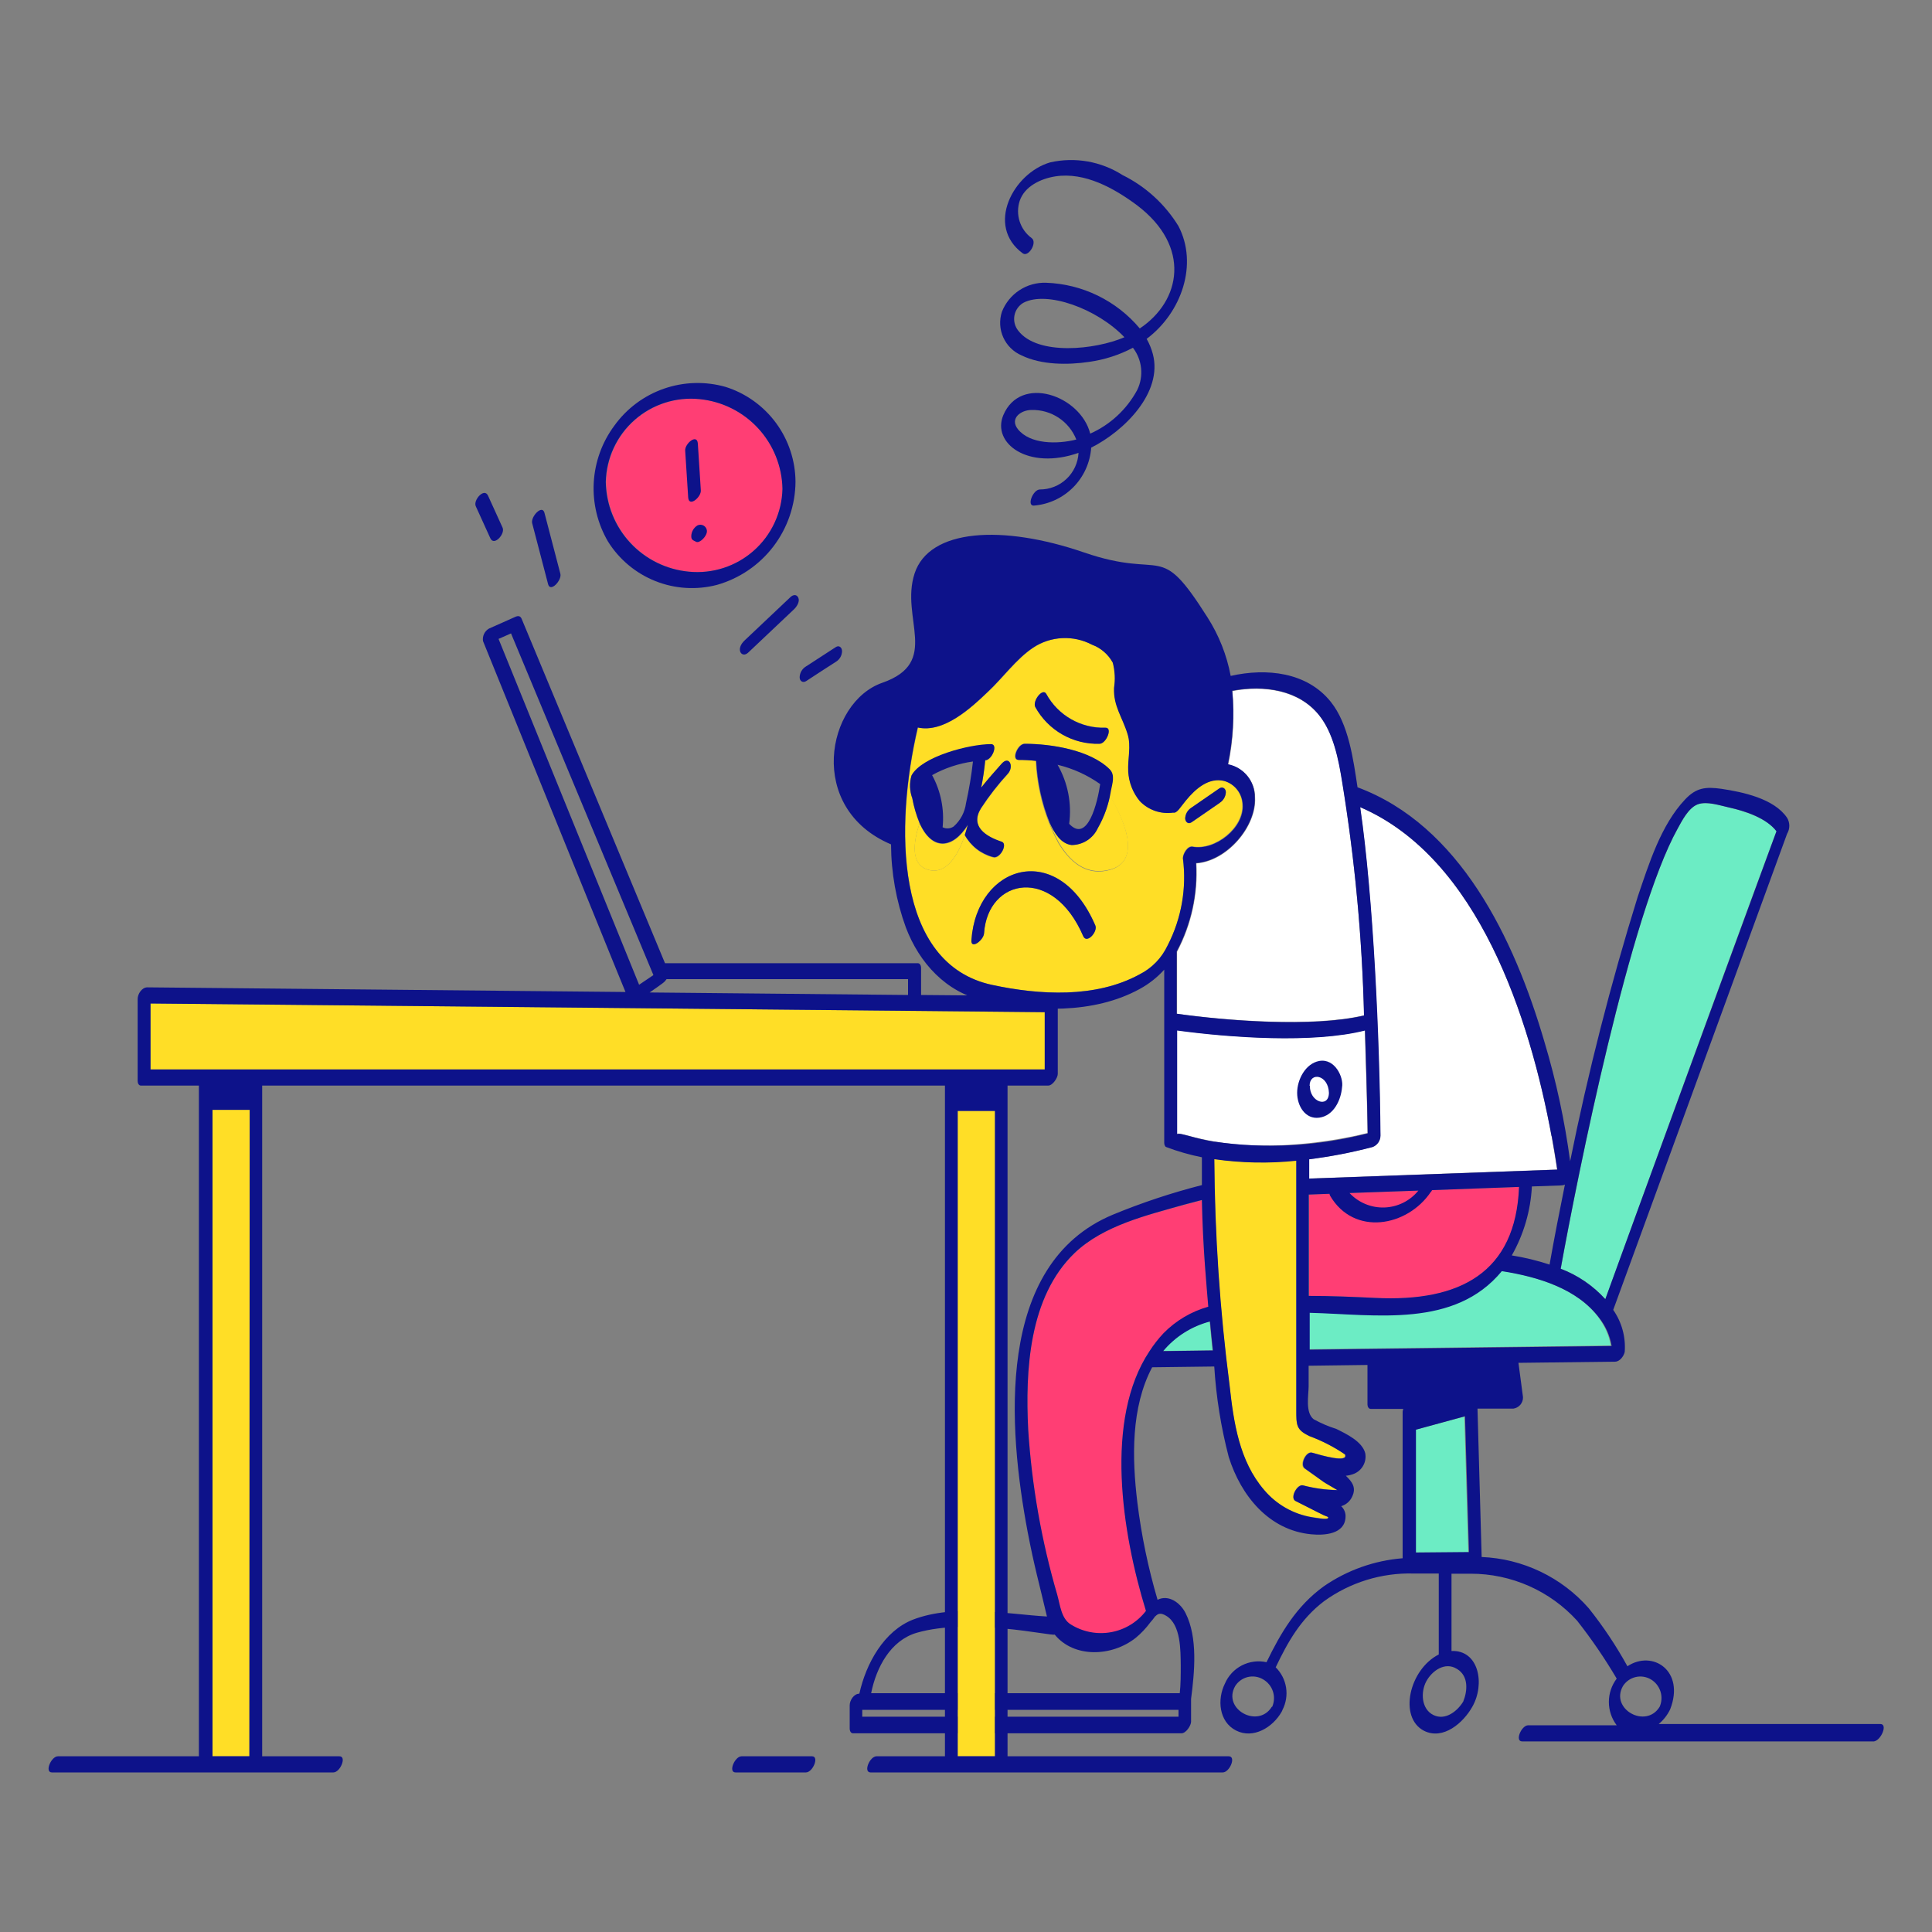 <svg width="400" height="400" viewBox="0 0 400 400" fill="none" xmlns="http://www.w3.org/2000/svg">
<rect x="0" y="0" width="400" height="400" fill="#808080" stroke="none"/>
<path d="M293.08 296V321.4H304C303.72 312.066 303.446 302.694 303.18 293.28L293.08 296Z" fill="#6CECC4"/>
<path d="M358 167.18C356.16 166.78 353.32 165.84 351.48 166.54C349.64 167.24 348.26 169.9 347.34 171.58C337.52 189.26 326.74 242.78 323.14 262.68C326.674 264.022 329.838 266.182 332.38 268.98C336.9 256.34 367.02 173.84 367.82 172.1C365.72 169.36 361.32 168 358 167.18Z" fill="#6CECC4"/>
<path d="M240.74 279.7L251.04 279.58C250.82 277.58 250.64 275.58 250.44 273.58C246.644 274.548 243.248 276.69 240.74 279.7Z" fill="#6CECC4"/>
<path d="M332.5 275.34C328.82 267.52 319.26 264.42 310.76 263.08C301.08 274.92 284.76 272.06 270.98 271.7V279.34L333.5 278.58C333.31 277.46 332.974 276.372 332.5 275.34Z" fill="#6CECC4"/>
<path d="M271.02 247.32C271.02 253.32 271.02 268.3 271.02 268.3C275.62 268.3 280.22 268.5 284.8 268.72C302.34 269.58 313.86 263.5 314.56 245.74L271.02 247.32Z" fill="#FF3E74"/>
<path d="M248.84 248.5L245.2 249.46C237.48 251.6 228.46 253.7 222.5 259.46C213.02 268.56 212.26 283.8 212.88 296.08C213.624 307.638 215.636 319.08 218.88 330.2C219.5 332.44 219.68 335.2 221.72 336.4C224.198 337.942 227.162 338.508 230.034 337.986C232.906 337.466 235.482 335.894 237.26 333.58C230.16 310.5 227.48 277.98 250.24 270.66C249.88 267.08 249.06 259.2 248.84 248.5Z" fill="#FF3E74"/>
<path d="M321.24 235.24C316.74 210.9 306.14 177.66 281.58 167.1C284.34 186.08 285.58 215.42 285.78 235.1C285.778 235.61 285.624 236.108 285.334 236.53C285.046 236.95 284.636 237.274 284.16 237.46C279.842 238.598 275.452 239.446 271.02 240V244L322.38 242.14C322 239.84 321.66 237.54 321.24 235.24Z" fill="white"/>
<path d="M282.44 210.2C282.05 195.4 280.748 180.639 278.54 166C277.62 160 276.8 152.7 273.16 148.16C268.92 142.86 261.72 141.84 255.16 143.08C255.63 148.168 255.34 153.298 254.3 158.3C255.878 158.608 257.298 159.459 258.312 160.705C259.328 161.951 259.876 163.513 259.86 165.12C260.2 171.12 254.06 178.32 247.7 178.76C248.062 185.111 246.678 191.44 243.7 197.06V209.9C253.66 211.26 271.7 212.74 282.44 210.2Z" fill="white"/>
<path d="M283.12 234.58C283.12 230.42 282.66 216.22 282.56 213.28C271.8 216.04 254.56 214.8 243.66 213.28C243.66 215.02 243.66 234.72 243.66 234.76C244.6 234.12 251.66 238.24 268.42 236.92C273.374 236.532 278.29 235.75 283.12 234.58Z" fill="white"/>
<path d="M271.62 300.74C273.48 301.28 279.14 302.9 278.42 301.1C276.124 299.536 273.646 298.26 271.04 297.3C268.36 296.04 268.34 294.76 268.34 291.94C268.34 289.12 268.34 240.6 268.34 240.26C262.688 240.842 256.986 240.736 251.36 239.94C251.464 255.61 252.526 271.26 254.54 286.8C255.38 294.42 256.54 302.48 261.72 308.48C264.272 311.496 267.82 313.496 271.72 314.12C272.12 314.12 274.52 314.62 274.88 314.32C275.24 314.02 274.5 313.92 274 313.66C272 312.66 270.14 311.66 268.2 310.74C266.96 310.12 268.54 307.2 269.74 307.5C272.064 308.114 274.456 308.444 276.86 308.48C276.14 308.02 274.52 307.14 274 306.78L270 304C269 303.2 270.36 300.36 271.62 300.74Z" fill="#FFDE26"/>
<path d="M257.2 166.5C257.152 165.358 256.738 164.262 256.016 163.376C255.296 162.489 254.308 161.859 253.2 161.58C247.58 160.5 244.28 168.66 242.84 168.24C241.594 168.412 240.326 168.288 239.138 167.878C237.95 167.467 236.874 166.783 236 165.88C234.584 164.144 233.762 161.998 233.66 159.76C233.42 157.12 234.32 154.52 233.52 151.98C232.44 148.46 230.58 146.24 230.72 142.44C230.994 140.694 230.906 138.91 230.46 137.2C229.522 135.482 227.994 134.161 226.16 133.48C224.254 132.478 222.114 132.006 219.964 132.116C217.814 132.225 215.734 132.91 213.94 134.1C210.4 136.48 207.72 140.3 204.6 143.22C201.08 146.54 195.44 151.8 190.08 150.62C185.26 171.02 185.18 199.58 205.44 203.92C215.26 206.02 226.86 206.7 235.94 201.74C238.084 200.692 239.866 199.027 241.06 196.96C244.462 191.13 245.808 184.326 244.88 177.64C244.88 176.78 245.78 175.06 246.88 175.24C251.5 176.1 257.56 171.34 257.2 166.5ZM216.62 143.64C217.814 145.828 219.594 147.64 221.758 148.876C223.924 150.112 226.388 150.723 228.88 150.64C230.42 150.64 229.04 153.9 227.64 153.96C224.944 154.036 222.28 153.37 219.936 152.033C217.594 150.696 215.666 148.74 214.36 146.38C213.68 145.14 215.88 142.28 216.62 143.64ZM199.76 172.96C198.46 176.74 196.1 181.12 192.26 180.1C188.42 179.08 189.12 174.28 190.38 170.46C189.703 168.81 189.201 167.094 188.88 165.34C188.32 163.832 188.264 162.183 188.72 160.64C190.84 156.64 200.72 154.2 205.18 154.16C206.72 154.16 205.38 157.4 203.98 157.48C203.8 159.387 203.518 161.283 203.14 163.16C204.52 161.38 206.06 159.72 207.38 158.2C208.96 156.36 209.94 158.68 208.72 160.2C206.652 162.449 204.774 164.864 203.1 167.42C200.78 171.2 204.12 173.28 207.4 174.36C208.72 174.78 207.02 178 205.58 177.52C204.352 177.193 203.204 176.62 202.202 175.836C201.202 175.052 200.372 174.074 199.76 172.96ZM224.26 193.8C217.96 179.14 204.52 181.8 203.74 193.2C203.74 194.56 200.98 196.76 201.12 194.66C202.18 179.06 219.12 173.72 226.78 191.62C227.32 192.88 225 195.54 224.26 193.8ZM229.16 180.26C224.6 181.22 221.4 178.26 219.16 174.62C216.326 169.345 214.714 163.501 214.44 157.52C213.238 157.384 212.03 157.317 210.82 157.32C209.26 157.32 210.66 153.96 212.08 153.98C217.52 153.98 225.64 155.26 229.66 159.28C230.82 160.46 230.2 162.2 229.9 163.76C229.9 164.06 229.76 164.38 229.7 164.7C233.46 170.9 236.2 178.82 229.16 180.26ZM252.52 166.26L246.72 170.26C246.04 170.74 245.42 170.26 245.38 169.5C245.392 169.05 245.516 168.611 245.74 168.22C245.962 167.829 246.278 167.5 246.66 167.26L252.46 163.26C253.1 162.82 253.76 163.26 253.8 164.04C253.774 164.476 253.644 164.9 253.422 165.275C253.2 165.651 252.89 165.968 252.52 166.2V166.26Z" fill="#FFDE26"/>
<path d="M144.86 82.64C142.446 82.4 140.008 82.661 137.699 83.406C135.39 84.152 133.26 85.367 131.443 86.974C129.625 88.581 128.159 90.546 127.137 92.746C126.114 94.947 125.557 97.334 125.5 99.76C125.569 104.439 127.366 108.927 130.545 112.36C133.724 115.794 138.06 117.931 142.72 118.36C145.129 118.585 147.559 118.313 149.858 117.56C152.157 116.806 154.277 115.588 156.085 113.98C157.894 112.373 159.352 110.41 160.369 108.215C161.387 106.02 161.942 103.639 162 101.22C161.915 96.561 160.123 92.095 156.963 88.67C153.804 85.246 149.497 83.1 144.86 82.64Z" fill="#FF3E74"/>
<path d="M229.8 164.7C229.346 167.079 228.494 169.364 227.28 171.46C226.8 172.495 226.036 173.372 225.076 173.989C224.116 174.605 223 174.935 221.86 174.94C219.58 174.66 218.26 172.44 217.34 170.36C216.524 168.428 215.906 166.418 215.5 164.36C216.228 167.919 217.496 171.345 219.26 174.52C221.4 178.14 224.6 181.12 229.26 180.16C236.2 178.8 233.46 170.9 229.8 164.7Z" fill="#FFDE26"/>
<path d="M190.38 170.46C189.12 174.28 188.38 179.06 192.26 180.1C196.7 181.28 199.2 175.28 200.4 170.84C197.28 175.84 192.96 176.28 190.38 170.46Z" fill="#FFDE26"/>
<path d="M145.1 101.52C144.9 98.3 144.68 95.06 144.48 91.84C144.34 89.7 141.76 91.84 141.86 93.3C142.06 96.52 142.26 99.76 142.48 102.98C142.62 105.12 145.2 102.92 145.1 101.52Z" fill="#0D128A"/>
<path d="M144.4 108.78C144.018 109.014 143.701 109.339 143.477 109.727C143.254 110.115 143.131 110.552 143.12 111C143.12 111.78 143.44 111.82 144.14 112.18C144.84 112.54 146.44 111 146.36 109.88C146.341 109.659 146.268 109.447 146.148 109.26C146.028 109.074 145.864 108.92 145.671 108.812C145.477 108.704 145.261 108.644 145.039 108.638C144.818 108.633 144.598 108.681 144.4 108.78Z" fill="#0D128A"/>
<path d="M211.5 73.58C215.62 75.58 221.08 75.58 225.5 74.92C228.666 74.48 231.732 73.492 234.56 72C235.504 73.227 236.09 74.692 236.248 76.232C236.408 77.772 236.134 79.326 235.46 80.72C233.306 84.736 229.88 87.923 225.72 89.78C223.72 81.88 211.3 77.48 207.72 85.96C205.3 91.78 212.86 97.42 223.3 93.76C223.192 95.808 222.302 97.737 220.814 99.147C219.324 100.558 217.35 101.343 215.3 101.34C213.88 101.34 212.52 104.76 214.04 104.68C217.128 104.434 220.026 103.087 222.208 100.885C224.388 98.683 225.704 95.771 225.92 92.68C232.76 89.24 240.8 81.28 238.68 73.28C238.388 72.189 237.958 71.141 237.4 70.16C244.66 64.72 248.1 54.68 243.98 46.8C241.192 42.259 237.178 38.598 232.4 36.24C230.2 34.834 227.744 33.879 225.172 33.429C222.602 32.98 219.966 33.044 217.42 33.62C209.78 35.84 203.98 46.76 211.76 52.46C212.94 53.3 214.82 50.2 213.6 49.3C212.434 48.446 211.564 47.247 211.116 45.873C210.668 44.498 210.662 43.018 211.1 41.64C212.1 38.56 215.52 36.98 218.48 36.52C224.6 35.56 230.72 39 235.44 42.52C246.64 51.02 244.54 62.3 235.98 68C233.59 65.151 230.628 62.837 227.286 61.207C223.944 59.577 220.296 58.669 216.58 58.54C214.624 58.474 212.694 59.015 211.058 60.089C209.422 61.164 208.158 62.718 207.44 64.54C206.864 66.282 206.962 68.175 207.714 69.848C208.466 71.522 209.816 72.853 211.5 73.58ZM210.76 88.88C208.96 86.62 211.38 84.88 213.58 84.88C215.564 84.83 217.516 85.39 219.172 86.484C220.828 87.579 222.108 89.155 222.84 91C218.9 92 213.3 92 210.76 88.88ZM211.86 62.7C216.7 60.12 227.14 63.88 232.8 69.82C226.8 72.42 214.8 73.7 210.8 68.44C210.458 68.006 210.212 67.504 210.078 66.968C209.946 66.432 209.928 65.873 210.028 65.33C210.13 64.786 210.344 64.27 210.66 63.817C210.976 63.363 211.386 62.982 211.86 62.7Z" fill="#0D128A"/>
<path d="M148.42 121.1C153.077 119.784 157.182 116.992 160.118 113.144C163.054 109.296 164.661 104.6 164.7 99.76C164.679 95.383 163.272 91.125 160.682 87.596C158.091 84.068 154.45 81.451 150.28 80.12C146.077 78.913 141.605 79.034 137.473 80.466C133.342 81.898 129.754 84.571 127.2 88.12C124.649 91.55 123.164 95.654 122.929 99.921C122.695 104.189 123.721 108.431 125.88 112.12C128.192 115.821 131.625 118.688 135.679 120.303C139.733 121.918 144.196 122.197 148.42 121.1ZM144.86 82.64C149.497 83.1 153.804 85.246 156.963 88.671C160.122 92.096 161.915 96.561 162 101.22C161.943 103.646 161.385 106.035 160.363 108.236C159.341 110.437 157.875 112.403 156.058 114.012C154.241 115.621 152.111 116.837 149.802 117.585C147.494 118.334 145.055 118.597 142.64 118.36C137.98 117.931 133.644 115.794 130.465 112.36C127.286 108.927 125.489 104.439 125.42 99.76C125.476 97.327 126.035 94.932 127.063 92.726C128.09 90.52 129.564 88.55 131.39 86.942C133.216 85.334 135.356 84.121 137.674 83.38C139.993 82.64 142.439 82.388 144.86 82.64Z" fill="#0D128A"/>
<path d="M112.72 106.16C112.24 104.38 109.84 107 110.18 108.32L113.48 120.96C113.96 122.74 116.36 120.12 116.02 118.8L112.72 106.16Z" fill="#0D128A"/>
<path d="M163.68 123.6L154.18 132.58C152.18 134.44 153.58 136.36 154.9 135.12L164.4 126.14C164.94 125.62 165.62 124.6 165.3 123.8C164.98 123 164.22 123.1 163.68 123.6Z" fill="#0D128A"/>
<path d="M173 134L166.84 138C166.455 138.235 166.137 138.564 165.913 138.956C165.689 139.347 165.568 139.789 165.56 140.24C165.56 140.98 166.2 141.46 166.9 141.02C168.9 139.7 170.9 138.4 173.06 137.02C173.444 136.789 173.764 136.464 173.987 136.076C174.211 135.687 174.333 135.248 174.34 134.8C174.3 134 173.7 133.52 173 134Z" fill="#0D128A"/>
<path d="M101.04 102.62C100.26 100.9 97.94 103.54 98.5 104.8L101.52 111.44C102.3 113.16 104.62 110.52 104.06 109.26L101.04 102.62Z" fill="#0D128A"/>
<path d="M273.14 231.4C276.12 231 277.64 227.78 277.86 225.08C278.22 223.08 276.4 219.08 273.14 219.66C270.26 220.2 268.56 223.54 268.56 226.26C268.56 228.98 270.26 231.8 273.14 231.4ZM271.14 224.8C271.14 221.84 275.02 222.48 275.14 226.26C275.1 229.52 271.12 228.14 271.2 224.8H271.14Z" fill="#0D128A"/>
<path d="M201.12 194.66C200.98 196.66 203.66 194.66 203.74 193.2C204.52 181.8 217.98 179.2 224.26 193.8C225 195.54 227.32 192.88 226.78 191.62C219.12 173.78 202.2 179 201.12 194.66Z" fill="#0D128A"/>
<path d="M205.58 177.42C207.02 177.9 208.72 174.7 207.4 174.26C204.12 173.18 200.78 171.1 203.1 167.32C204.774 164.764 206.652 162.349 208.72 160.1C209.94 158.68 208.96 156.36 207.38 158.1C206.06 159.62 204.52 161.28 203.14 163.06C203.52 161.183 203.8 159.287 203.98 157.38C205.38 157.38 206.72 154.04 205.18 154.06C200.68 154.06 190.84 156.62 188.72 160.54C188.264 162.083 188.32 163.732 188.88 165.24C189.201 166.994 189.704 168.71 190.38 170.36C192.98 176.22 197.28 175.72 200.38 170.74C200.2 171.42 199.98 172.14 199.74 172.86C200.356 173.975 201.19 174.953 202.194 175.737C203.198 176.52 204.35 177.093 205.58 177.42ZM200 166.3C199.755 168.162 198.846 169.874 197.44 171.12C197.108 171.347 196.722 171.481 196.322 171.509C195.921 171.538 195.52 171.458 195.16 171.28C195.538 167.542 194.778 163.778 192.98 160.48C195.603 159.029 198.471 158.073 201.44 157.66C201.118 160.564 200.636 163.448 200 166.3Z" fill="#0D128A"/>
<path d="M389.32 356.94H343.42C344.414 356.114 345.218 355.084 345.78 353.92C348.92 345.92 342.16 341.52 336.94 344.98C334.618 340.76 331.942 336.746 328.94 332.98C326.156 329.798 322.756 327.216 318.942 325.39C315.128 323.564 310.984 322.532 306.76 322.36C306.48 312.12 306.194 301.88 305.9 291.64H313.32C313.888 291.562 314.408 291.274 314.778 290.834C315.148 290.394 315.34 289.834 315.32 289.26C315 286.9 314.7 284.52 314.38 282.16L334.38 281.92C335.34 281.92 336.16 280.82 336.38 279.92C336.616 276.826 335.774 273.746 334 271.2C338.22 259.62 369.2 174.78 370 172.62C370.3 172.122 370.458 171.551 370.458 170.97C370.458 170.389 370.3 169.818 370 169.32C367.3 165.32 360.8 163.98 356.42 163.32C353.14 162.86 351.2 163.06 348.88 165.52C343.86 170.82 341.38 178.9 339.08 185.64C333.484 203.65 328.812 221.934 325.08 240.42C323.968 232.08 322.196 223.84 319.78 215.78C313.46 194.12 302.16 170.84 281.06 163C280.18 157.18 279.22 149.92 275.52 145.3C270.6 139.16 262.26 138.26 254.8 139.94C253.992 135.63 252.362 131.515 250 127.82C239.72 111.58 241.36 120.2 224.44 114.38C207.52 108.56 192.4 109.46 189.36 118.72C186.32 127.98 194.84 137.1 182.68 141.36C171.12 145.36 166.86 167.36 184.48 174.82C184.506 180.68 185.541 186.491 187.54 192C190.34 199.4 195.9 205.46 203.78 207.2C214.16 209.48 226.36 210.02 235.96 204.76C237.868 203.724 239.586 202.372 241.04 200.76V236.64C241.04 236.9 241.16 237.38 241.44 237.48C243.844 238.392 246.318 239.1 248.84 239.6C248.84 241.6 248.84 243.44 248.84 245.36C242.564 246.962 236.408 249.008 230.42 251.48C205.84 261.72 208.76 295.9 212.76 317.14C214.12 324.28 215.12 327.68 216.76 334.68C208.76 334.22 197.72 332 189.04 335.32C183.04 337.66 179.3 344.38 177.92 350.66C176.78 350.66 175.92 352.04 175.92 353.06V357.92C175.92 358.3 176.12 358.86 176.6 358.86H244.6C245.6 358.86 246.6 357.2 246.6 356.46V351.72C247.32 346.18 248.02 339.06 245.46 333.98C244.36 331.8 241.94 330.08 239.66 331.22C237.72 324.632 236.322 317.896 235.48 311.08C234.36 301.86 234.14 291.38 238.54 283.08L251.4 282.92C251.792 289.248 252.796 295.526 254.4 301.66C256.92 309.66 262.7 316.82 271.48 317.66C274.18 317.92 278.44 317.66 278.58 314.08C278.606 313.664 278.538 313.246 278.382 312.858C278.226 312.472 277.986 312.124 277.68 311.84C278.182 311.692 278.646 311.436 279.04 311.09C279.434 310.744 279.748 310.318 279.96 309.84C280.84 308 279.96 306.8 278.64 305.54C279.23 305.486 279.81 305.344 280.36 305.12C281.17 304.782 281.84 304.178 282.258 303.406C282.678 302.634 282.818 301.744 282.66 300.88C282.04 298.44 278.76 296.88 276.66 295.84C275.036 295.332 273.468 294.662 271.98 293.84C270.22 292.46 270.92 288.96 270.94 287V282.76L283.12 282.6V290.78C283.12 291.16 283.32 291.7 283.8 291.7H290.54C290.456 291.89 290.408 292.092 290.4 292.3V322.62C284.536 323.086 278.898 325.094 274.06 328.44C268.4 332.54 265.16 338.08 262.22 344.14C260.49 343.76 258.684 343.996 257.11 344.806C255.536 345.618 254.294 346.952 253.6 348.58C251.98 351.82 252.34 356.46 255.9 358.28C259.46 360.1 263.5 357.66 265.34 354.42C265.416 354.294 265.476 354.16 265.52 354.02C266.256 352.592 266.518 350.966 266.266 349.38C266.014 347.794 265.262 346.33 264.12 345.2C266.62 339.96 269.28 335.2 274.12 331.52C279.506 327.616 286.03 325.598 292.68 325.78H297.88V342.54C291.76 345.64 289.5 355.58 294.82 358.34C298.82 360.34 302.98 356.66 304.82 353.38C307.52 348.66 306.18 341.58 300.52 341.82V325.82H304.52C308.662 325.818 312.758 326.682 316.548 328.356C320.336 330.028 323.732 332.476 326.52 335.54C329.518 339.352 332.258 343.362 334.72 347.54C333.668 348.93 333.098 350.626 333.098 352.37C333.098 354.114 333.668 355.81 334.72 357.2H316.4C314.98 357.2 313.58 360.54 315.14 360.54H388C389.48 360.28 390.88 356.94 389.32 356.94ZM263.32 353.36C260.5 357.96 253.02 353.88 255.72 349.1C256.31 348.154 257.25 347.476 258.334 347.214C259.418 346.954 260.562 347.128 261.52 347.7C262.474 348.248 263.192 349.128 263.538 350.172C263.886 351.216 263.836 352.35 263.4 353.36H263.32ZM347.32 171.58C348.24 169.9 349.56 167.28 351.46 166.54C353.36 165.8 356.14 166.78 357.98 167.18C361.34 167.9 365.7 169.36 367.8 172.1C367.7 172.3 335.04 261.46 332.36 268.98C329.82 266.182 326.654 264.024 323.12 262.68C326.72 242.84 337.48 189.28 347.32 171.58ZM324 245.24C322.88 250.76 321.8 256.28 320.82 261.82C318.268 260.98 315.652 260.344 313 259.92C315.478 255.548 316.904 250.658 317.16 245.64C324 245.4 323.5 245.48 324 245.24ZM296.3 246.74L296.5 246.4L314.5 245.74C313.8 263.5 302.28 269.58 284.74 268.72C280.16 268.5 275.56 268.3 270.96 268.3C270.96 268.3 270.96 253.42 270.96 247.32L275.26 247.16C275.27 247.3 275.31 247.438 275.38 247.56C280.32 256 291.4 254 296.26 246.74H296.3ZM279.44 247L293.66 246.5C292.808 247.55 291.742 248.406 290.532 249.008C289.32 249.612 287.996 249.948 286.644 249.996C285.292 250.044 283.946 249.8 282.696 249.284C281.448 248.766 280.324 247.988 279.4 247H279.44ZM321.28 235.24C321.7 237.54 322.1 239.86 322.42 242.16L271.06 244.02V240.02C275.492 239.466 279.882 238.618 284.2 237.48C284.676 237.294 285.086 236.97 285.374 236.55C285.664 236.128 285.818 235.63 285.82 235.12C285.66 215.12 284.36 185.96 281.62 167.12C306.14 177.66 316.74 210.9 321.24 235.24H321.28ZM255.12 143C261.72 141.78 268.92 142.78 273.12 148.08C276.04 151.72 277.12 157.14 277.9 162.08C280.514 178.016 282.018 194.115 282.4 210.26C271.66 212.8 253.54 211.3 243.62 209.88V196.98C246.598 191.359 247.982 185.031 247.62 178.68C253.98 178.24 260.12 171.1 259.78 165.04C259.796 163.433 259.248 161.871 258.232 160.625C257.218 159.379 255.798 158.528 254.22 158.22C255.274 153.219 255.578 148.09 255.12 143ZM241.8 195.64C240.586 198.28 238.514 200.43 235.92 201.74C226.84 206.7 215.24 206.02 205.42 203.92C185.08 199.56 185.28 170.84 190 150.62C195.36 151.8 201 146.62 204.52 143.22C207.64 140.3 210.32 136.48 213.86 134.1C215.654 132.91 217.736 132.225 219.886 132.115C222.036 132.006 224.174 132.478 226.08 133.48C227.914 134.161 229.442 135.482 230.38 137.2C230.826 138.91 230.914 140.694 230.64 142.44C230.5 146.24 232.36 148.44 233.44 151.98C234.24 154.52 233.44 157.12 233.58 159.76C233.706 162.007 234.554 164.154 236 165.88C236.882 166.795 237.972 167.486 239.174 167.897C240.378 168.307 241.662 168.425 242.92 168.24C243.7 168.46 244.42 167.06 245.54 165.72C247.54 163.28 250.34 160.86 253.54 161.72C254.596 162.036 255.526 162.675 256.2 163.547C256.874 164.418 257.258 165.479 257.3 166.58C257.66 171.42 251.6 176.18 246.92 175.32C245.86 175.14 244.92 176.86 244.92 177.72C245.704 183.871 244.616 190.116 241.8 195.64ZM244 355.42H178.52V354H244V355.42ZM239.22 334.62C239.78 334.04 240.34 333.88 241.42 334.52C244.52 336.32 244.42 341.74 244.46 344.84C244.46 346.84 244.46 348.66 244.26 350.56H180.36C181.42 345.24 184.36 339.66 189.76 338.06C200.78 334.84 217.76 338.8 218.36 338.42C222.36 343.32 230.22 343.02 235.16 339.08C236.286 338.146 237.292 337.078 238.16 335.9C238.528 335.496 238.87 335.07 239.18 334.62H239.22ZM238 279.74C228.6 293.86 232.26 317.28 237.26 333.52C235.482 335.834 232.906 337.406 230.034 337.926C227.162 338.448 224.198 337.882 221.72 336.34C219.72 335.14 219.5 332.34 218.88 330.14C215.636 319.02 213.624 307.578 212.88 296.02C212.26 283.76 213.02 268.5 222.5 259.4C228.5 253.7 237.48 251.6 245.2 249.4L248.84 248.44C249.04 258.64 249.86 266.66 250.16 270.54C246.648 271.528 243.456 273.418 240.9 276.02C239.82 277.168 238.85 278.414 238 279.74ZM240.82 279.74C243.334 276.73 246.726 274.584 250.52 273.6C250.72 275.6 250.9 277.6 251.12 279.6L240.82 279.74ZM271.12 297.34C273.726 298.3 276.204 299.576 278.5 301.14C279.24 302.98 273.62 301.34 271.7 300.78C270.44 300.4 269.08 303.24 270.16 304.02L274.04 306.82C274.56 307.18 276.18 308.06 276.9 308.52C274.496 308.482 272.106 308.152 269.78 307.54C268.58 307.24 267 310.16 268.24 310.78C270.24 311.76 272.12 312.78 274.04 313.7C274.54 313.96 275.3 314.04 274.92 314.36C274.54 314.68 272.16 314.22 271.76 314.16C267.86 313.536 264.312 311.534 261.76 308.52C256.58 302.52 255.42 294.52 254.58 286.84C252.57 271.306 251.514 255.664 251.42 240C257.046 240.806 262.748 240.914 268.4 240.32C268.4 240.66 268.4 288.92 268.4 292C268.4 295.08 268.36 296 271.04 297.3L271.12 297.34ZM251.46 236.4C246.78 235.62 244.24 234.4 243.72 234.84C243.72 234.64 243.72 213.16 243.72 213.36C254.66 214.84 271.86 216.08 282.62 213.36C282.72 216.3 283.14 230.5 283.18 234.66C272.798 237.33 261.988 237.908 251.38 236.36L251.46 236.4ZM301.7 345.56C304.06 347.02 303.86 350.04 302.94 352.3C301.72 354.3 299.22 356.3 296.74 355.06C294.26 353.82 294.1 350.32 295.3 348.1C296.5 345.88 299.2 344 301.62 345.52L301.7 345.56ZM293.16 321.44V296L303.32 293.22C303.6 302.554 303.874 311.926 304.14 321.34L293.16 321.44ZM271.16 279.44V271.8C284.92 272.16 301.16 275.02 310.94 263.18C318.5 264.36 326.62 266.82 331.18 272.96C332.474 274.63 333.334 276.596 333.68 278.68L271.16 279.44ZM336 349.1C336.594 348.158 337.532 347.484 338.616 347.222C339.698 346.962 340.842 347.132 341.8 347.7C342.74 348.26 343.442 349.144 343.778 350.186C344.112 351.228 344.056 352.356 343.62 353.36C340.8 358 333.32 353.88 336 349.1Z" fill="#0D128A"/>
<path d="M227.64 154C229.04 154 230.42 150.6 228.88 150.68C226.388 150.763 223.924 150.152 221.758 148.916C219.594 147.68 217.814 145.867 216.62 143.68C215.88 142.32 213.68 145.18 214.36 146.42C215.666 148.78 217.594 150.735 219.936 152.072C222.28 153.409 224.944 154.076 227.64 154Z" fill="#0D128A"/>
<path d="M212.18 154C210.76 154 209.36 157.32 210.92 157.34C212.13 157.337 213.338 157.404 214.54 157.54C214.77 161.944 215.716 166.28 217.34 170.38C218.26 172.38 219.6 174.68 221.86 174.96C223 174.955 224.116 174.625 225.076 174.009C226.036 173.393 226.8 172.515 227.28 171.48C228.644 169.091 229.566 166.476 230 163.76C230.3 162.2 230.92 160.46 229.76 159.28C225.74 155.26 217.62 154 212.18 154ZM227.78 162.36C227.24 166.04 225.22 174.68 221.36 170.56C221.924 166.334 221.08 162.039 218.96 158.34C222.128 159.097 225.122 160.455 227.78 162.34V162.36Z" fill="#0D128A"/>
<path d="M246.72 170.22L252.52 166.22C252.898 165.982 253.212 165.656 253.436 165.269C253.658 164.882 253.784 164.446 253.8 164C253.8 163.24 253.1 162.78 252.46 163.22L246.66 167.22C246.28 167.46 245.962 167.789 245.74 168.18C245.516 168.571 245.392 169.01 245.38 169.46C245.42 170.16 246 170.7 246.72 170.22Z" fill="#0D128A"/>
<path d="M44 363.62H51.7V229.78H44V363.62Z" fill="#FFDE26"/>
<path d="M198.28 363.62H206V230H198.28V363.62Z" fill="#FFDE26"/>
<path d="M31.16 207.76V221.42H216.3V209.56L31.16 207.76Z" fill="#FFDE26"/>
<path d="M254.4 363.62H208.6V224.76H217C217.98 224.76 219 223.1 219 222.36V207.18C219 206.78 218.78 206.24 218.32 206.24L190.7 206V200.36C190.7 199.98 190.5 199.42 190.02 199.42C159.82 199.42 137.42 199.42 137.68 199.42L108 128.12C107.74 127.5 107.28 127.46 106.72 127.7L101.24 130.14C100.798 130.395 100.443 130.778 100.222 131.239C100.001 131.699 99.923 132.215 100 132.72C120.98 184.4 127.44 200.42 129.5 205.38L30.5 204.42C29.36 204.42 28.5 205.8 28.5 206.82V223.82C28.5 224.22 28.7 224.76 29.18 224.76H41.18V363.62H12C10.58 363.62 9.18 366.96 10.74 366.96H69.02C70.44 366.96 71.84 363.62 70.28 363.62H54.28V224.76H195.64V363.62H181.48C180.06 363.62 178.68 366.96 180.24 366.96H253.16C254.58 366.96 256 363.62 254.4 363.62ZM105.8 131.14C114.56 152.14 134.2 199.3 135.28 201.88L132.32 203.88C123.64 182.6 103.22 132.28 103.22 132.28L105.8 131.14ZM138 202.72H188V206L134.5 205.48C137.52 203.38 137.6 203.32 138 202.72ZM51.62 363.62H44V229.78H51.7L51.62 363.62ZM31.16 221.42V207.76L216.3 209.56V221.42H31.16ZM206 363.62H198.28V230H206V363.62Z" fill="#0D128A"/>
<path d="M168.12 363.62H153.54C152.12 363.62 150.72 366.96 152.28 366.96H166.86C168.28 366.96 169.68 363.62 168.12 363.62Z" fill="#0D128A"/>
</svg>
